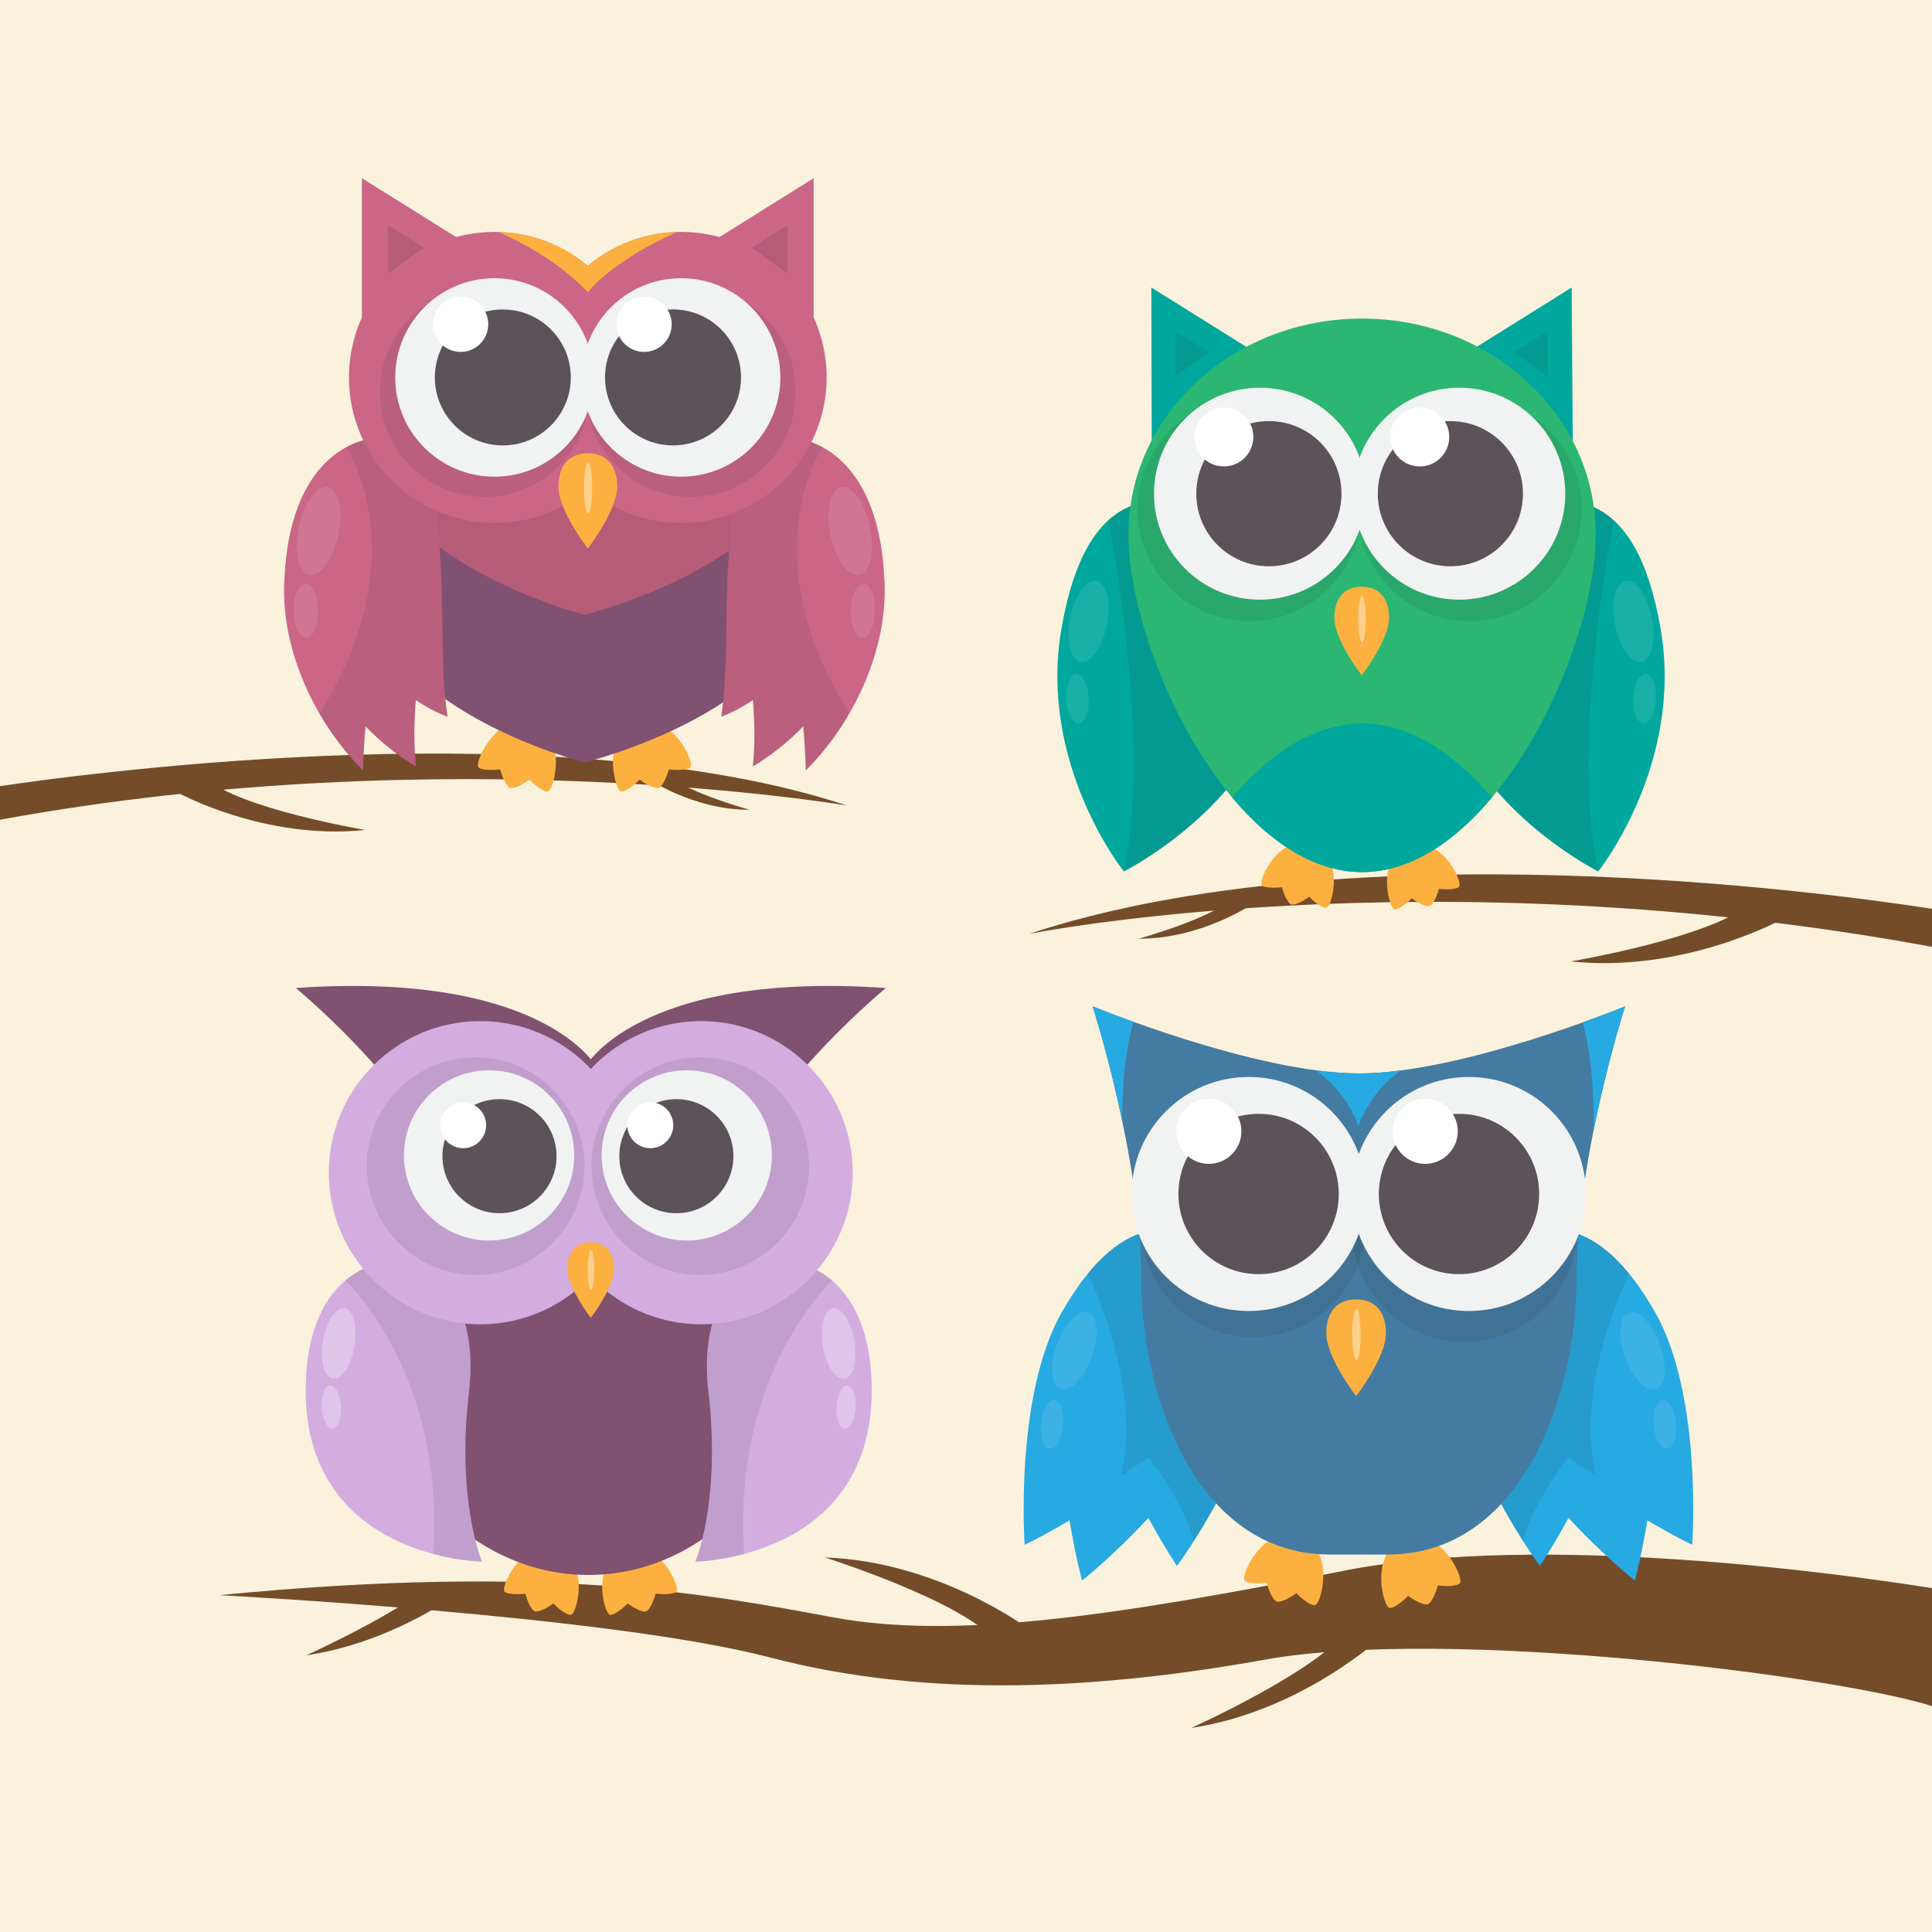 <?xml version="1.0" encoding="utf-8"?>
<!-- Generator: Adobe Illustrator 26.0.3, SVG Export Plug-In . SVG Version: 6.00 Build 0)  -->
<svg version="1.1" id="Layer_1" xmlns="http://www.w3.org/2000/svg" xmlns:xlink="http://www.w3.org/1999/xlink" x="0px" y="0px"
	 viewBox="0 0 1133.86 1133.86" style="enable-background:new 0 0 1133.86 1133.86;" xml:space="preserve">
<rect x="0" y="0" width="1133.86" height="1133.86" fill="#333333" stroke="none"/>
<style type="text/css">
	.st0{fill:#FAF2DD;}
	.st1{fill:#754C29;}
	.st2{fill:#FBB040;}
	.st3{fill:#805171;}
	.st4{fill:#D3ADE0;}
	.st5{opacity:0.1;fill:#231F20;}
	.st6{opacity:0.3;fill:#FFFFFF;}
	.st7{fill:#F1F2F2;}
	.st8{fill:#5C5259;}
	.st9{fill:#FFFFFF;}
	.st10{opacity:0.4;fill:#FFFFFF;}
	.st11{fill:#27AAE1;}
	.st12{opacity:0.1;fill:#FFFFFF;}
	.st13{fill:#447BA2;}
	.st14{fill:#00A79D;}
	.st15{fill:#2BB673;}
	.st16{fill:#B65C79;}
	.st17{fill:#CB6687;}
</style>
<g>
	
		<rect x="0" y="0" transform="matrix(-1.836970e-16 1 -1 -1.836970e-16 1133.86 1.136868e-13)" class="st0" width="1133.86" height="1133.86"/>
	<g>
		<g>
			<path class="st1" d="M792.65,954.26l20.01,4.87c0,0-47.58,45.1-113.55,54.97C699.11,1014.1,776.27,979.5,792.65,954.26z"/>
			<path class="st1" d="M583.92,962.83l19.32-7.12c0,0-52.41-39.38-119.08-41.66C484.16,914.05,564.77,939.62,583.92,962.83z"/>
			<path class="st1" d="M251.7,931.63c-28.61,20.39-72.05,39.88-72.05,39.88c36.01-5.39,66.52-21.27,86.82-34.59
				C261.16,936.14,256.17,934.31,251.7,931.63z"/>
		</g>
		<path class="st1" d="M1133.86,932.05c-49.3-7.84-228.81-33.35-345.56-10.13c-136.39,27.14-229.01,40.25-299.01,27.34
			c-70.01-12.91-165.26-32.2-360.58-13.08c0,0,228.79,11.81,323.22,36.56c94.43,24.75,195.4,18.33,290.63,1.26
			c107.29-19.23,335.16,9.48,391.31,27.28V932.05z"/>
	</g>
	<g>
		<g>
			<path class="st1" d="M120.44,456.51l-16.13,8.67c0,0,51.03,28.16,110.01,21.91C214.32,487.09,140.18,474.57,120.44,456.51z"/>
			<path class="st1" d="M389.16,452.7l-9.52,3.91c0,0,26.91,18.72,60.26,18.64C439.89,475.25,399.15,463.95,389.16,452.7z"/>
		</g>
		<path class="st1" d="M0,461.36v19.73c263.29-48.22,497.17-8.34,497.17-8.34C328.87,417.32,58.79,452.68,0,461.36z"/>
	</g>
	<g>
		<g>
			<path class="st1" d="M1027.56,529.84l18.14,9.75c0,0-57.39,31.68-123.73,24.64C921.98,564.22,1005.37,550.15,1027.56,529.84z"/>
			<path class="st1" d="M725.34,525.55l10.71,4.4c0,0-30.27,21.05-67.78,20.97C668.27,550.92,714.1,538.2,725.34,525.55z"/>
		</g>
		<path class="st1" d="M1133.86,533.36c-59.84-9.29-340.29-47.74-530.01,14.74c0,0,234.08-47.01,530.01,7.59V533.36z"/>
	</g>
	<g>
		<g>
			<path class="st2" d="M335.93,927.17c-3.88,11.07-18.62,19.71-22.05,18.51s-9.55-17.16-5.67-28.23
				c3.88-11.08,10.19-9.2,17.85-6.51C333.71,913.62,339.81,916.1,335.93,927.17z"/>
			<path class="st2" d="M309.77,911.84c-9.38,6.01-15.25,19.8-13.74,22.14c1.5,2.35,16.48,2.8,25.86-3.21
				c9.38-6.01,6.92-10.41,3.58-15.64C322.12,909.9,319.16,905.83,309.77,911.84z"/>
			<path class="st2" d="M338.23,921.81c3.58,10.55-0.45,24.98-3.08,25.88c-2.64,0.89-14.62-8.11-18.2-18.66
				c-3.58-10.55,1.09-12.46,6.96-14.45C329.79,912.59,334.65,911.26,338.23,921.81z"/>
		</g>
		<g>
			<path class="st2" d="M357.15,927.17c3.88,11.07,18.62,19.71,22.05,18.51c3.43-1.2,9.56-17.16,5.67-28.23
				c-3.88-11.08-10.19-9.2-17.85-6.51C359.38,913.62,353.27,916.1,357.15,927.17z"/>
			<path class="st2" d="M383.31,911.84c9.38,6.01,15.25,19.8,13.74,22.14c-1.5,2.35-16.48,2.8-25.86-3.21
				c-9.38-6.01-6.92-10.41-3.58-15.64C370.96,909.9,373.92,905.83,383.31,911.84z"/>
			<path class="st2" d="M354.85,921.81c-3.58,10.55,0.45,24.98,3.09,25.88c2.64,0.89,14.62-8.11,18.2-18.66
				c3.58-10.55-1.09-12.46-6.96-14.45C363.29,912.59,358.43,911.26,354.85,921.81z"/>
		</g>
		<path class="st3" d="M478.94,770.63c0,83.2-59.84,153.7-133.64,153.7c-73.81,0-133.64-70.5-133.64-153.7
			c0-83.21,59.83-103.78,133.64-103.78C419.11,666.85,478.94,687.42,478.94,770.63z"/>
		<g>
			<g>
				<g>
					<g>
						<g>
							<path class="st4" d="M511.27,806.13c-3-46.75-29.56-67.99-55.92-64.92c-26.36,3.06-44.96,29.47-39.55,76.01
								c7.43,63.97-7.72,99.3-7.72,99.3S518.26,915,511.27,806.13z"/>
						</g>
					</g>
				</g>
				<path class="st5" d="M436.75,912c-6.58-94.77,39.25-148.04,51.56-160.54c-9.67-8.21-21.34-11.6-32.97-10.24
					c-26.36,3.06-44.96,29.47-39.55,76.01c7.43,63.97-7.72,99.3-7.72,99.3S420.51,916.35,436.75,912z"/>
				<path class="st6" d="M501.43,786.93c1.92,11.4-0.65,21.34-5.75,22.2c-5.11,0.86-10.81-7.68-12.73-19.08
					c-1.93-11.4,0.65-21.34,5.76-22.2C493.81,766.99,499.51,775.53,501.43,786.93z"/>
				<path class="st6" d="M502.15,826.11c-0.45,6.94-3.33,12.42-6.44,12.22c-3.11-0.19-5.27-5.99-4.82-12.94
					c0.45-6.95,3.33-12.42,6.44-12.22C500.44,813.37,502.6,819.16,502.15,826.11z"/>
			</g>
			<g>
				<g>
					<g>
						<g>
							<path class="st4" d="M179.71,806.13c3-46.75,29.56-67.99,55.92-64.92c26.36,3.06,44.96,29.47,39.55,76.01
								c-7.43,63.97,7.72,99.3,7.72,99.3S172.72,915,179.71,806.13z"/>
						</g>
					</g>
				</g>
				<path class="st5" d="M254.23,912c6.58-94.77-39.25-148.04-51.56-160.54c9.67-8.21,21.34-11.6,32.97-10.24
					c26.36,3.06,44.96,29.47,39.55,76.01c-7.43,63.97,7.72,99.3,7.72,99.3S270.47,916.35,254.23,912z"/>
				<path class="st6" d="M189.55,786.93c-1.93,11.4,0.65,21.34,5.75,22.2c5.11,0.86,10.81-7.68,12.73-19.08
					c1.93-11.4-0.65-21.34-5.75-22.2C197.18,766.99,191.47,775.53,189.55,786.93z"/>
				<path class="st6" d="M188.83,826.11c0.45,6.94,3.33,12.42,6.44,12.22c3.11-0.19,5.27-5.99,4.82-12.94
					c-0.45-6.95-3.33-12.42-6.44-12.22C190.54,813.37,188.39,819.16,188.83,826.11z"/>
			</g>
		</g>
		<g>
			<path class="st3" d="M343.21,626.52l96.11,50.8c16.02-43.94,80.55-97.48,80.55-97.48C373.41,569.77,343.21,626.52,343.21,626.52z
				"/>
			<path class="st3" d="M350.27,626.52l-96.11,50.8c-16.02-43.94-80.55-97.48-80.55-97.48
				C320.06,569.77,350.27,626.52,350.27,626.52z"/>
			<g>
				<path class="st4" d="M281.93,777.21c-49.06,0-88.97-39.91-88.97-88.97c0-49.06,39.91-88.97,88.97-88.97
					c49.06,0,88.97,39.91,88.97,88.97C370.9,737.3,330.99,777.21,281.93,777.21z"/>
				<path class="st4" d="M411.5,777.21c-49.06,0-88.97-39.91-88.97-88.97c0-49.06,39.91-88.97,88.97-88.97
					c49.06,0,88.97,39.91,88.97,88.97C500.47,737.3,460.55,777.21,411.5,777.21z"/>
				<g>
					<g>
						<path class="st5" d="M410.95,748.24c-35.22,0-63.87-28.66-63.87-63.88c0-35.22,28.65-63.87,63.87-63.87
							c35.22,0,63.88,28.65,63.88,63.87C474.83,719.58,446.18,748.24,410.95,748.24z"/>
						<path class="st7" d="M453.02,678.09c0,27.59-22.37,49.95-49.96,49.95c-27.58,0-49.95-22.36-49.95-49.95
							s22.36-49.95,49.95-49.95C430.65,628.14,453.02,650.5,453.02,678.09z"/>
						<path class="st8" d="M430.43,678.54c0,18.49-14.98,33.48-33.48,33.48c-18.49,0-33.47-14.99-33.47-33.48
							c0-18.49,14.99-33.47,33.47-33.47C415.45,645.07,430.43,660.06,430.43,678.54z"/>
					</g>
					<path class="st9" d="M395.13,660.39c0,7.44-6.04,13.47-13.47,13.47c-7.44,0-13.47-6.03-13.47-13.47
						c0-7.44,6.03-13.47,13.47-13.47C389.1,646.92,395.13,652.96,395.13,660.39z"/>
				</g>
				<g>
					<g>
						<path class="st5" d="M279.15,748.24c35.22,0,63.87-28.66,63.87-63.88c0-35.22-28.65-63.87-63.87-63.87
							c-35.22,0-63.88,28.65-63.88,63.87C215.27,719.58,243.92,748.24,279.15,748.24z"/>
						<path class="st7" d="M237.08,678.09c0,27.59,22.37,49.95,49.96,49.95c27.58,0,49.95-22.36,49.95-49.95
							s-22.36-49.95-49.95-49.95C259.45,628.14,237.08,650.5,237.08,678.09z"/>
						<path class="st8" d="M259.67,678.54c0,18.49,14.98,33.48,33.48,33.48c18.49,0,33.47-14.99,33.47-33.48
							c0-18.49-14.99-33.47-33.47-33.47C274.65,645.07,259.67,660.06,259.67,678.54z"/>
					</g>
					<path class="st9" d="M258.36,660.39c0,7.44,6.04,13.47,13.47,13.47c7.44,0,13.47-6.03,13.47-13.47
						c0-7.44-6.03-13.47-13.47-13.47C264.39,646.92,258.36,652.96,258.36,660.39z"/>
				</g>
			</g>
			<g>
				<path class="st2" d="M360.37,744.64c0,11.13-13.66,28.73-13.66,28.73s-13.66-17.6-13.66-28.73c0-11.13,6.12-15.55,13.66-15.55
					S360.37,733.51,360.37,744.64z"/>
				<path class="st10" d="M348.78,745.23c0,6.49-0.86,11.75-1.92,11.75c-1.06,0-1.92-5.26-1.92-11.75c0-6.48,0.86-11.74,1.92-11.74
					C347.92,733.49,348.78,738.74,348.78,745.23z"/>
			</g>
		</g>
	</g>
	<g>
		<g>
			<g>
				<g>
					<path class="st11" d="M970.07,894.17c0.68,0.4,1.34,0.78,2,1.17c0.29,0.17,0.58,0.33,0.87,0.5c2.34,1.34,4.52,2.57,6.54,3.68
						c0.11,0.06,0.22,0.12,0.33,0.18c0.68,0.37,1.32,0.72,1.96,1.07c0.09,0.05,0.19,0.1,0.28,0.15c2.01,1.09,3.8,2.02,5.31,2.8
						c0.01,0,0.02,0.01,0.03,0.01c0.49,0.25,0.94,0.48,1.37,0.7c0.08,0.04,0.16,0.08,0.24,0.12c1.21,0.61,2.17,1.09,2.86,1.43
						c0.08,0.04,0.16,0.08,0.23,0.11c0.19,0.09,0.33,0.16,0.47,0.23c0.08,0.04,0.14,0.07,0.21,0.1c0.11,0.05,0.19,0.09,0.24,0.12
						c0.09,0.04,0.14,0.07,0.14,0.07s6.25-87.38-21.84-136.59c-1.03-1.8-2.06-3.54-3.1-5.22c-0.31-0.51-0.62-1-0.93-1.5
						c-0.75-1.2-1.49-2.37-2.24-3.51c-0.33-0.5-0.66-1-0.98-1.49c-0.84-1.26-1.68-2.47-2.52-3.66c-0.19-0.27-0.39-0.56-0.58-0.83
						c-1.04-1.45-2.09-2.84-3.13-4.19c-0.22-0.28-0.43-0.54-0.65-0.81c-0.84-1.05-1.67-2.08-2.51-3.06
						c-0.29-0.35-0.58-0.69-0.88-1.02c-0.83-0.95-1.65-1.87-2.48-2.76c-0.22-0.24-0.44-0.48-0.67-0.72
						c-2.12-2.24-4.24-4.27-6.35-6.09c-0.2-0.18-0.41-0.35-0.61-0.52c-0.89-0.75-1.77-1.47-2.66-2.15
						c-0.19-0.14-0.37-0.29-0.56-0.43c-2.16-1.62-4.3-3.05-6.43-4.26c-0.05-0.03-0.09-0.05-0.14-0.08c-1.02-0.58-2.03-1.1-3.04-1.59
						c-0.12-0.06-0.23-0.12-0.35-0.17c-3.23-1.53-6.42-2.61-9.57-3.28c-0.04,0-0.08-0.01-0.12-0.02c-1.05-0.22-2.09-0.4-3.13-0.52
						c0,0-0.01,0-0.01,0c-3.45-0.76-6.92-1.01-10.4-0.77c-1.93-0.15-3.89-0.2-5.89-0.13c-26.89,1.02-48.46,21.91-47.8,76.52
						c0.66,54.6,50.18,121.25,50.18,121.25s7.64-11.24,16.78-28.2c20.3,22.07,38.94,36.8,38.94,36.8s3.91-14.44,7.35-35.35
						c0.03,0.02,0.06,0.04,0.08,0.05c0.66,0.4,1.3,0.77,1.94,1.15C969.27,893.7,969.67,893.94,970.07,894.17z"/>
					<path class="st5" d="M917.69,722.14c-3.45-0.76-6.92-1.01-10.4-0.77c-1.93-0.15-3.89-0.2-5.89-0.13
						c-10.11,0.39-19.47,3.58-27.18,10.32c-2.51,8.44-4.87,17.19-6.11,24.03c-2.06,11.32-4.79,55.28-6.42,84.05
						c8.79,25.89,22.81,50.12,32.23,64.84c7.38-26.11,26.59-49.16,26.59-49.16l16.04,10.95c-9.99-45.22,8.16-94.15,19.55-118.79
						C942.97,731.39,929.94,723.65,917.69,722.14z"/>
				</g>
				<path class="st12" d="M974.16,789.13c4.47,12.37,3.53,24.02-2.11,26.02c-5.65,1.99-13.84-6.42-18.31-18.79
					c-4.47-12.38-3.52-24.02,2.12-26.02C961.5,768.34,969.7,776.76,974.16,789.13z"/>
				<path class="st12" d="M983.48,835.3c0.75,7.87-1.54,14.55-5.13,14.9c-3.59,0.35-7.11-5.75-7.87-13.64
					c-0.75-7.88,1.55-14.55,5.14-14.9C979.21,821.31,982.73,827.41,983.48,835.3z"/>
			</g>
			<g>
				<g>
					<path class="st11" d="M624.43,894.17c-0.68,0.4-1.34,0.78-2,1.17c-0.29,0.17-0.58,0.33-0.87,0.5
						c-2.34,1.34-4.52,2.57-6.54,3.68c-0.11,0.06-0.22,0.12-0.33,0.18c-0.68,0.37-1.33,0.72-1.96,1.07
						c-0.09,0.05-0.18,0.1-0.28,0.15c-2.01,1.09-3.8,2.02-5.31,2.8c-0.01,0-0.02,0.01-0.03,0.01c-0.49,0.25-0.94,0.48-1.37,0.7
						c-0.09,0.04-0.16,0.08-0.24,0.12c-1.21,0.61-2.17,1.09-2.86,1.43c-0.08,0.04-0.16,0.08-0.23,0.11
						c-0.19,0.09-0.33,0.16-0.47,0.23c-0.08,0.04-0.14,0.07-0.21,0.1c-0.11,0.05-0.19,0.09-0.24,0.12
						c-0.09,0.04-0.14,0.07-0.14,0.07s-6.25-87.38,21.84-136.59c1.03-1.8,2.06-3.54,3.1-5.22c0.31-0.51,0.62-1,0.93-1.5
						c0.75-1.2,1.5-2.37,2.24-3.51c0.33-0.5,0.66-1,0.98-1.49c0.84-1.26,1.68-2.47,2.52-3.66c0.19-0.27,0.39-0.56,0.58-0.83
						c1.05-1.45,2.09-2.84,3.14-4.19c0.22-0.28,0.43-0.54,0.65-0.81c0.84-1.05,1.67-2.08,2.51-3.06c0.29-0.35,0.58-0.69,0.88-1.02
						c0.83-0.95,1.65-1.87,2.48-2.76c0.22-0.24,0.45-0.48,0.67-0.72c2.12-2.24,4.24-4.27,6.35-6.09c0.2-0.18,0.41-0.35,0.61-0.52
						c0.89-0.75,1.77-1.47,2.66-2.15c0.18-0.14,0.37-0.29,0.56-0.43c2.16-1.62,4.3-3.05,6.43-4.26c0.05-0.03,0.09-0.05,0.14-0.08
						c1.01-0.58,2.03-1.1,3.04-1.59c0.12-0.06,0.23-0.12,0.35-0.17c3.23-1.53,6.42-2.61,9.57-3.28c0.04,0,0.08-0.01,0.12-0.02
						c1.05-0.22,2.09-0.4,3.13-0.52c0,0,0.01,0,0.01,0c3.45-0.76,6.92-1.01,10.4-0.77c1.93-0.15,3.89-0.2,5.89-0.13
						c26.89,1.02,48.46,21.91,47.8,76.52c-0.66,54.6-50.18,121.25-50.18,121.25s-7.64-11.24-16.78-28.2
						c-20.3,22.07-38.94,36.8-38.94,36.8s-3.91-14.44-7.35-35.35c-0.03,0.02-0.05,0.04-0.08,0.05c-0.66,0.4-1.3,0.77-1.94,1.15
						C625.24,893.7,624.83,893.94,624.43,894.17z"/>
					<path class="st5" d="M676.82,722.14c3.45-0.76,6.92-1.01,10.4-0.77c1.93-0.15,3.89-0.2,5.89-0.13
						c10.11,0.39,19.47,3.58,27.18,10.32c2.51,8.44,4.87,17.19,6.11,24.03c2.06,11.32,4.79,55.28,6.42,84.05
						c-8.79,25.89-22.82,50.12-32.23,64.84c-7.38-26.11-26.59-49.16-26.59-49.16l-16.04,10.95c9.99-45.22-8.16-94.15-19.55-118.79
						C651.53,731.39,664.56,723.65,676.82,722.14z"/>
				</g>
				<path class="st12" d="M620.34,789.13c-4.47,12.37-3.53,24.02,2.11,26.02c5.65,1.99,13.84-6.42,18.31-18.79
					c4.47-12.38,3.52-24.02-2.13-26.02C633.01,768.34,624.8,776.76,620.34,789.13z"/>
				<path class="st12" d="M611.02,835.3c-0.76,7.87,1.54,14.55,5.13,14.9c3.59,0.35,7.11-5.75,7.87-13.64
					c0.75-7.88-1.55-14.55-5.14-14.9C615.29,821.31,611.77,827.41,611.02,835.3z"/>
			</g>
		</g>
		<g>
			<g>
				<path class="st2" d="M772.67,920.33c-4.11,11.73-19.73,20.89-23.37,19.61c-3.64-1.28-10.13-18.18-6.01-29.91
					c4.11-11.74,10.8-9.75,18.91-6.9C770.31,905.97,776.78,908.59,772.67,920.33z"/>
				<path class="st2" d="M744.95,904.07c-9.94,6.37-16.16,20.99-14.57,23.47c1.6,2.48,17.47,2.96,27.41-3.4
					c9.95-6.37,7.34-11.04,3.79-16.57C758.04,902.03,754.9,897.71,744.95,904.07z"/>
				<path class="st2" d="M775.11,914.64c3.79,11.17-0.48,26.48-3.27,27.42c-2.79,0.95-15.49-8.59-19.28-19.77
					c-3.79-11.19,1.15-13.2,7.38-15.31C766.16,904.87,771.31,903.46,775.11,914.64z"/>
			</g>
			<g>
				<path class="st2" d="M814.56,921.89c4.11,11.73,19.74,20.89,23.37,19.61c3.64-1.28,10.13-18.18,6.02-29.91
					c-4.12-11.74-10.8-9.75-18.92-6.9C816.92,907.53,810.45,910.16,814.56,921.89z"/>
				<path class="st2" d="M842.28,905.64c9.94,6.37,16.16,20.98,14.57,23.46c-1.59,2.48-17.47,2.96-27.41-3.41
					c-9.94-6.37-7.34-11.03-3.79-16.57C829.19,903.59,832.33,899.27,842.28,905.64z"/>
				<path class="st2" d="M812.12,916.2c-3.79,11.18,0.48,26.48,3.27,27.43c2.79,0.95,15.49-8.59,19.28-19.77
					c3.8-11.18-1.15-13.19-7.38-15.31C821.07,906.43,815.92,905.02,812.12,916.2z"/>
			</g>
		</g>
		<g>
			<path class="st13" d="M797.5,629.98c-60.55,0-156.25-39.39-156.25-39.39s28.45,88.28,28.45,159.05
				c0,70.76,32.83,162.7,110.9,162.7h33.8c78.06,0,110.9-91.93,110.9-162.7c0-70.77,28.45-159.05,28.45-159.05
				S858.06,629.98,797.5,629.98z"/>
			<path class="st11" d="M822.23,628.2c-11.36,8.03-20.17,19.42-24.99,32.73c-4.84-13.36-13.71-24.78-25.13-32.82
				c8.87,1.18,17.43,1.86,25.39,1.86C805.26,629.98,813.6,629.33,822.23,628.2z M935.04,664.47c8.24-41.37,18.71-73.89,18.71-73.89
				s-9.69,3.99-24.83,9.42C931.94,611.56,936.07,633.51,935.04,664.47z M658.67,658.16c-0.33-27.98,3.55-47.86,6.37-58.53
				c-14.55-5.24-23.79-9.04-23.79-9.04S650.67,619.84,658.67,658.16z"/>
		</g>
		<path class="st2" d="M813.4,782.53c0,14.26-17.51,36.83-17.51,36.83s-17.5-22.57-17.5-36.83c0-14.27,7.84-19.93,17.5-19.93
			C805.56,762.6,813.4,768.26,813.4,782.53z"/>
		<g>
			<g>
				<path class="st5" d="M801.38,718.84c0,36.42-29.52,65.94-65.95,65.94c-36.42,0-65.95-29.52-65.95-65.94
					c0-36.42,29.53-65.94,65.95-65.94C771.86,652.9,801.38,682.42,801.38,718.84z"/>
				<path class="st5" d="M925.42,721.61c0,36.42-29.53,65.94-65.95,65.94c-36.42,0-65.94-29.52-65.94-65.94
					c0-36.42,29.52-65.94,65.94-65.94C895.89,655.67,925.42,685.19,925.42,721.61z"/>
				<path class="st7" d="M801.54,700.73c0,37.94-30.75,68.69-68.69,68.69c-37.93,0-68.69-30.75-68.69-68.69
					c0-37.94,30.76-68.68,68.69-68.68C770.79,632.04,801.54,662.79,801.54,700.73z"/>
				<path class="st7" d="M930.74,700.73c0,37.94-30.76,68.69-68.69,68.69c-37.94,0-68.69-30.75-68.69-68.69
					c0-37.94,30.75-68.68,68.69-68.68C899.99,632.04,930.74,662.79,930.74,700.73z"/>
				<path class="st8" d="M903.31,700.73c0,25.98-21.07,47.05-47.05,47.05c-25.98,0-47.04-21.06-47.04-47.05
					c0-25.98,21.06-47.04,47.04-47.04C882.24,653.69,903.31,674.75,903.31,700.73z"/>
				<path class="st8" d="M785.69,700.73c0,25.98-21.07,47.05-47.05,47.05c-25.98,0-47.04-21.06-47.04-47.05
					c0-25.98,21.06-47.04,47.04-47.04C764.63,653.69,785.69,674.75,785.69,700.73z"/>
				<path class="st9" d="M728.55,663.93c0,10.55-8.56,19.12-19.12,19.12c-10.56,0-19.13-8.57-19.13-19.12
					c0-10.57,8.57-19.13,19.13-19.13C719.99,644.8,728.55,653.36,728.55,663.93z"/>
				<path class="st9" d="M855.54,663.93c0,10.55-8.56,19.12-19.13,19.12c-10.56,0-19.12-8.57-19.12-19.12
					c0-10.57,8.56-19.13,19.12-19.13C846.98,644.8,855.54,653.36,855.54,663.93z"/>
			</g>
			<path class="st10" d="M798.53,783.28c0,8.31-1.1,15.05-2.46,15.05c-1.36,0-2.46-6.74-2.46-15.05c0-8.31,1.1-15.05,2.46-15.05
				C797.44,768.23,798.53,774.97,798.53,783.28z"/>
		</g>
	</g>
	<g>
		<g>
			<g>
				<g>
					<path class="st14" d="M974.63,369.24c-14.54-84.76-55.87-81.9-93.83-68.88c-37.97,13.02-50.1,68.82-27.1,124.63
						c23.01,55.82,84.29,86.44,84.29,86.44S988.26,448.69,974.63,369.24z"/>
				</g>
				<path class="st5" d="M947.07,305.35c-18.8-17.07-43.16-12.91-66.27-4.99c-37.97,13.02-50.1,68.82-27.1,124.63
					c22.98,55.75,84.14,86.36,84.28,86.43C922.89,442.87,941.91,332.62,947.07,305.35z"/>
				<path class="st12" d="M969.49,362.57c2.61,13.1-0.12,24.66-6.09,25.8c-5.97,1.15-12.92-8.54-15.53-21.65
					c-2.61-13.11,0.12-24.66,6.09-25.8C959.94,339.77,966.9,349.46,969.49,362.57z"/>
				<path class="st12" d="M971.82,410.34c-0.44,8.03-3.77,14.38-7.42,14.19c-3.66-0.2-6.26-6.86-5.82-14.9
					c0.45-8.03,3.77-14.37,7.43-14.18C969.66,395.65,972.27,402.31,971.82,410.34z"/>
			</g>
			<g>
				<g>
					<path class="st14" d="M622.9,369.24c14.54-84.76,55.87-81.9,93.83-68.88c37.97,13.02,50.1,68.82,27.1,124.63
						c-23.01,55.82-84.29,86.44-84.29,86.44S609.28,448.69,622.9,369.24z"/>
				</g>
				<path class="st5" d="M650.46,305.35c18.8-17.07,43.16-12.91,66.27-4.99c37.97,13.02,50.1,68.82,27.1,124.63
					c-22.98,55.75-84.14,86.36-84.28,86.43C674.65,442.87,655.62,332.62,650.46,305.35z"/>
				<path class="st12" d="M628.04,362.57c-2.61,13.1,0.12,24.66,6.09,25.8c5.97,1.15,12.92-8.54,15.53-21.65
					c2.61-13.11-0.12-24.66-6.09-25.8C637.59,339.77,630.64,349.46,628.04,362.57z"/>
				<path class="st12" d="M625.71,410.34c0.44,8.03,3.77,14.38,7.42,14.19c3.66-0.2,6.26-6.86,5.82-14.9
					c-0.45-8.03-3.77-14.37-7.43-14.18C627.88,395.65,625.27,402.31,625.71,410.34z"/>
			</g>
		</g>
		<g>
			<g>
				<path class="st2" d="M779.23,512.82c-3.77,10.75-18.08,19.15-21.42,17.98c-3.34-1.17-9.28-16.66-5.51-27.42
					c3.77-10.76,9.9-8.93,17.34-6.33C777.08,499.66,783,502.07,779.23,512.82z"/>
				<path class="st2" d="M753.83,497.92c-9.11,5.83-14.81,19.23-13.35,21.51c1.46,2.28,16.01,2.71,25.12-3.12
					c9.12-5.84,6.73-10.11,3.48-15.19C765.83,496.05,762.95,492.09,753.83,497.92z"/>
				<path class="st2" d="M781.47,507.61c3.48,10.24-0.43,24.27-3,25.14c-2.56,0.87-14.2-7.87-17.67-18.12
					c-3.48-10.25,1.05-12.1,6.76-14.04C773.27,498.66,777.99,497.36,781.47,507.61z"/>
			</g>
			<g>
				<path class="st2" d="M817.63,513.75c3.77,10.75,18.09,19.15,21.42,17.98c3.34-1.17,9.28-16.67,5.51-27.42
					c-3.77-10.76-9.9-8.93-17.34-6.33C819.79,500.59,813.86,503,817.63,513.75z"/>
				<path class="st2" d="M843.04,498.86c9.11,5.83,14.81,19.23,13.35,21.51c-1.46,2.27-16.01,2.71-25.12-3.12
					c-9.11-5.84-6.72-10.11-3.47-15.19C831.04,496.98,833.92,493.02,843.04,498.86z"/>
				<path class="st2" d="M815.4,508.55c-3.47,10.24,0.44,24.27,3,25.13c2.56,0.87,14.2-7.87,17.68-18.12
					c3.48-10.25-1.06-12.1-6.76-14.03C823.59,499.59,818.87,498.29,815.4,508.55z"/>
			</g>
		</g>
		<g>
			<g>
				<polygon class="st14" points="922.38,168.73 863.19,205.72 923.11,270.12 				"/>
				<polygon class="st5" points="888.57,206.62 908.17,194.37 908.17,220.89 				"/>
			</g>
			<g>
				<polygon class="st14" points="675.7,168.73 734.88,205.72 675.96,265.77 				"/>
				<polygon class="st5" points="689.9,194.37 709.5,206.62 689.9,220.9 				"/>
			</g>
		</g>
		<g>
			<path class="st15" d="M936.48,313.52c0,69.9-61.38,198.31-137.1,198.31c-75.72,0-137.1-128.41-137.1-198.31
				c0-69.9,61.38-126.56,137.1-126.56C875.1,186.96,936.48,243.62,936.48,313.52z"/>
			<path class="st14" d="M799.38,424.62c-27.85,0-53.9,17.34-76.2,43.43c21.79,25.97,48,43.79,76.2,43.79
				c28.2,0,54.41-17.82,76.2-43.79C853.28,441.95,827.23,424.62,799.38,424.62z"/>
		</g>
		<g>
			<g>
				<path class="st2" d="M815.2,362.59c0,13.07-16.05,33.75-16.05,33.75s-16.04-20.68-16.04-33.75c0-13.07,7.18-18.27,16.04-18.27
					C808.02,344.32,815.2,349.51,815.2,362.59z"/>
				<ellipse class="st10" cx="799.33" cy="363.28" rx="2.25" ry="13.79"/>
			</g>
			<g>
				<path class="st5" d="M799.09,298.85c0,36.3-29.43,65.73-65.73,65.73c-36.3,0-65.73-29.43-65.73-65.73
					c0-36.3,29.43-65.73,65.73-65.73C769.66,233.12,799.09,262.55,799.09,298.85z"/>
				<path class="st7" d="M801.65,289.74c0,34.35-27.85,62.2-62.2,62.2c-34.35,0-62.2-27.85-62.2-62.2c0-34.35,27.85-62.2,62.2-62.2
					C773.8,227.55,801.65,255.39,801.65,289.74z"/>
				<path class="st5" d="M928.29,298.85c0,36.3-29.43,65.73-65.73,65.73c-36.3,0-65.73-29.43-65.73-65.73
					c0-36.3,29.43-65.73,65.73-65.73C898.86,233.12,928.29,262.55,928.29,298.85z"/>
				<path class="st7" d="M918.64,289.74c0,34.35-27.85,62.2-62.2,62.2c-34.35,0-62.2-27.85-62.2-62.2c0-34.35,27.85-62.2,62.2-62.2
					C890.79,227.55,918.64,255.39,918.64,289.74z"/>
				<path class="st8" d="M893.8,289.74c0,23.53-19.07,42.6-42.6,42.6c-23.53,0-42.59-19.07-42.59-42.6
					c0-23.52,19.07-42.6,42.59-42.6C874.72,247.15,893.8,266.22,893.8,289.74z"/>
				
					<ellipse transform="matrix(1 -0.025 0.025 1 -6.971 21.351)" class="st8" cx="851.2" cy="289.74" rx="16.5" ry="16.5"/>
				<path class="st8" d="M787.29,289.74c0,23.53-19.07,42.6-42.6,42.6c-23.53,0-42.6-19.07-42.6-42.6c0-23.52,19.07-42.6,42.6-42.6
					C768.22,247.15,787.29,266.22,787.29,289.74z"/>
				
					<ellipse transform="matrix(0.23 -0.973 0.973 0.23 291.606 947.948)" class="st8" cx="744.7" cy="289.74" rx="16.5" ry="16.5"/>
				<path class="st9" d="M735.56,256.42c0,9.57-7.76,17.32-17.32,17.32c-9.56,0-17.32-7.75-17.32-17.32
					c0-9.56,7.76-17.32,17.32-17.32C727.81,239.1,735.56,246.85,735.56,256.42z"/>
				<path class="st9" d="M850.54,256.42c0,9.57-7.75,17.32-17.32,17.32c-9.56,0-17.32-7.75-17.32-17.32
					c0-9.56,7.75-17.32,17.32-17.32C842.79,239.1,850.54,246.85,850.54,256.42z"/>
			</g>
		</g>
	</g>
	<g>
		<g>
			<path class="st2" d="M322.38,443.07c-4.05,11.56-19.44,20.58-23.02,19.33c-3.58-1.26-9.98-17.91-5.92-29.47
				c4.05-11.56,10.64-9.6,18.63-6.8C320.06,428.93,326.43,431.51,322.38,443.07z"/>
			<path class="st2" d="M295.07,427.06c-9.79,6.27-15.92,20.67-14.35,23.12c1.57,2.44,17.21,2.91,27-3.36
				c9.8-6.27,7.23-10.87,3.73-16.32C307.97,425.04,304.87,420.79,295.07,427.06z"/>
			<path class="st2" d="M324.78,437.47c3.73,11.01-0.47,26.09-3.22,27.02c-2.75,0.93-15.26-8.46-19-19.47
				c-3.74-11.02,1.14-13,7.27-15.09C315.97,427.85,321.04,426.45,324.78,437.47z"/>
		</g>
		<g>
			<path class="st2" d="M363.65,443.07c4.05,11.56,19.44,20.58,23.02,19.33c3.59-1.26,9.98-17.91,5.93-29.47
				c-4.05-11.56-10.64-9.6-18.64-6.8C365.97,428.93,359.6,431.51,363.65,443.07z"/>
			<path class="st2" d="M390.95,427.06c9.79,6.27,15.92,20.67,14.35,23.12c-1.57,2.44-17.2,2.91-27-3.36
				c-9.8-6.27-7.23-10.87-3.73-16.32C378.06,425.04,381.16,420.79,390.95,427.06z"/>
			<path class="st2" d="M361.24,437.47c-3.73,11.01,0.47,26.09,3.22,27.02c2.75,0.93,15.26-8.46,19-19.47
				c3.74-11.02-1.14-13-7.27-15.09C370.06,427.85,364.98,426.45,361.24,437.47z"/>
		</g>
		<g>
			<path class="st3" d="M473.26,338.51c0,77.03-130.21,108.94-130.21,108.94S216.7,415.54,216.7,338.51
				c0-77.03,57.43-139.48,128.28-139.48C415.83,199.03,473.26,261.48,473.26,338.51z"/>
			<path class="st16" d="M344.98,206.28c-52.37,0-97.41,34.13-117.34,83.04c30.69,50.05,115.41,71.46,115.41,71.46
				s87.68-21.49,119.13-71.78C442.19,240.26,397.23,206.28,344.98,206.28z"/>
		</g>
		<g>
			<g>
				<path class="st17" d="M471.41,426.3c0.75,8.58,1.29,17.19,1.51,25.87c29.22-29.24,49.23-73.5,45.97-114.45
					c-4.04-75.05-49.01-79.85-49.01-79.85l-0.03,0.09c-5.41-0.77-11.16,0.04-17.18,2.99c-12.7,6.23-19.08,19.43-21.65,33.56
					c-3.1,12.84-3.01,28.08-3.62,36.56c-2.15,29.83,0.33,59.72-4.14,89.59c6.62-2.56,12.85-5.89,18.62-9.81
					c1.02,12.78,1.28,25.68-0.05,38.95C452.4,443.56,462.43,435.55,471.41,426.3z"/>
				<path class="st5" d="M441.82,449.8c10.57-6.24,20.61-14.26,29.58-23.5c0.75,8.58,1.29,17.19,1.51,25.87
					c9.69-9.7,18.36-21.06,25.52-33.4c-51.61-82.66-24.84-140.93-15.77-156.37c-7.3-3.95-12.78-4.54-12.78-4.54l-0.03,0.09
					c-5.41-0.77-11.16,0.04-17.18,2.99c-12.7,6.23-19.08,19.43-21.65,33.56c-3.1,12.84-3.01,28.08-3.62,36.56
					c-2.15,29.83,0.33,59.72-4.14,89.59c6.62-2.56,12.85-5.89,18.62-9.81C442.9,423.63,443.15,436.54,441.82,449.8z"/>
				<path class="st12" d="M510.56,309.2c3.04,14.28,0.32,26.96-6.07,28.32c-6.4,1.36-14.04-9.11-17.08-23.39
					c-3.04-14.28-0.31-26.95,6.08-28.31C499.88,284.45,507.52,294.92,510.56,309.2z"/>
				<path class="st12" d="M513.55,358.59c-0.19,8.79-3.54,15.84-7.48,15.75c-3.94-0.09-6.97-7.28-6.78-16.07
					c0.19-8.79,3.54-15.84,7.48-15.75C510.71,342.61,513.75,349.8,513.55,358.59z"/>
			</g>
			<g>
				<path class="st17" d="M214.51,426.3c-0.75,8.58-1.29,17.19-1.5,25.87c-29.22-29.24-49.23-73.5-45.97-114.45
					c4.04-75.05,49.01-79.85,49.01-79.85l0.03,0.09c5.41-0.77,11.16,0.04,17.18,2.99c12.7,6.23,19.08,19.43,21.65,33.56
					c3.1,12.84,3.01,28.08,3.62,36.56c2.15,29.83-0.33,59.72,4.14,89.59c-6.62-2.56-12.85-5.89-18.62-9.81
					c-1.02,12.78-1.28,25.68,0.05,38.95C233.52,443.56,223.48,435.55,214.51,426.3z"/>
				<path class="st5" d="M244.09,449.8c-10.57-6.24-20.61-14.26-29.58-23.5c-0.75,8.58-1.29,17.19-1.5,25.87
					c-9.69-9.7-18.36-21.06-25.52-33.4c51.61-82.66,24.84-140.93,15.77-156.37c7.3-3.95,12.78-4.54,12.78-4.54l0.03,0.09
					c5.41-0.77,11.16,0.04,17.18,2.99c12.7,6.23,19.08,19.43,21.65,33.56c3.1,12.84,3.01,28.08,3.62,36.56
					c2.15,29.83-0.33,59.72,4.14,89.59c-6.62-2.56-12.85-5.89-18.62-9.81C243.02,423.63,242.76,436.54,244.09,449.8z"/>
				<path class="st12" d="M175.36,309.2c-3.04,14.28-0.32,26.96,6.08,28.32c6.39,1.36,14.04-9.11,17.08-23.39
					c3.04-14.28,0.31-26.95-6.08-28.31C186.04,284.45,178.39,294.92,175.36,309.2z"/>
				<path class="st12" d="M172.36,358.59c0.19,8.79,3.54,15.84,7.48,15.75c3.94-0.09,6.97-7.28,6.78-16.07
					c-0.2-8.79-3.54-15.84-7.48-15.75C175.2,342.61,172.17,349.8,172.36,358.59z"/>
			</g>
		</g>
		<g>
			<g>
				<polygon class="st17" points="477.54,104.57 413.93,144.32 477.54,190.64 				"/>
				<polygon class="st16" points="441.2,145.29 462.26,132.12 462.26,160.63 				"/>
				<polygon class="st17" points="212.4,104.57 276.01,144.32 212.4,190.64 				"/>
				<polygon class="st16" points="227.67,132.12 248.74,145.29 227.67,160.63 				"/>
				<path class="st17" d="M399.74,136.1c-20.83,0-39.93,7.51-54.77,19.94c-14.84-12.43-33.94-19.94-54.77-19.94
					c-47.1,0-85.41,38.32-85.41,85.41c0,47.1,38.32,85.41,85.41,85.41c20.83,0,39.93-7.5,54.77-19.94
					c14.84,12.44,33.94,19.94,54.77,19.94c47.1,0,85.41-38.32,85.41-85.41C485.15,174.42,446.84,136.1,399.74,136.1z"/>
				<path class="st5" d="M346.03,230.04c0,33.99-27.56,61.55-61.55,61.55c-33.99,0-61.55-27.56-61.55-61.55
					c0-33.99,27.56-61.55,61.55-61.55C318.48,168.49,346.03,196.05,346.03,230.04z"/>
				<path class="st7" d="M348.43,221.52c0,32.16-26.08,58.24-58.24,58.24c-32.16,0-58.24-26.07-58.24-58.24s26.08-58.24,58.24-58.24
					C322.36,163.28,348.43,189.35,348.43,221.52z"/>
				<path class="st5" d="M467.01,230.04c0,33.99-27.56,61.55-61.55,61.55c-33.99,0-61.55-27.56-61.55-61.55
					c0-33.99,27.56-61.55,61.55-61.55C439.46,168.49,467.01,196.05,467.01,230.04z"/>
				<path class="st7" d="M457.98,221.52c0,32.16-26.07,58.24-58.24,58.24s-58.24-26.07-58.24-58.24s26.08-58.24,58.24-58.24
					S457.98,189.35,457.98,221.52z"/>
				
					<ellipse transform="matrix(1 -0.024 0.024 1 -5.158 9.456)" class="st8" cx="394.83" cy="221.52" rx="39.89" ry="39.89"/>
				<path class="st8" d="M394.83,236.97c-8.52,0-15.45-6.93-15.45-15.45s6.93-15.45,15.45-15.45c8.52,0,15.45,6.93,15.45,15.45
					S403.35,236.97,394.83,236.97z"/>
				<path class="st8" d="M334.99,221.52c0,22.03-17.86,39.89-39.89,39.89c-22.03,0-39.89-17.86-39.89-39.89
					c0-22.03,17.86-39.89,39.89-39.89C317.13,181.63,334.99,199.49,334.99,221.52z"/>
				<path class="st8" d="M295.1,236.97c-8.52,0-15.45-6.93-15.45-15.45s6.93-15.45,15.45-15.45c8.52,0,15.45,6.93,15.45,15.45
					S303.62,236.97,295.1,236.97z"/>
				<path class="st9" d="M286.55,190.31c0,8.96-7.26,16.22-16.22,16.22s-16.22-7.26-16.22-16.22c0-8.95,7.26-16.22,16.22-16.22
					S286.55,181.36,286.55,190.31z"/>
				<path class="st9" d="M394.21,190.31c0,8.96-7.26,16.22-16.21,16.22c-8.96,0-16.22-7.26-16.22-16.22
					c0-8.95,7.26-16.22,16.22-16.22C386.95,174.1,394.21,181.36,394.21,190.31z"/>
				<path class="st2" d="M362.22,285.65c0,14.05-17.25,36.28-17.25,36.28s-17.24-22.23-17.24-36.28c0-14.05,7.72-19.63,17.24-19.63
					C354.49,266.02,362.22,271.6,362.22,285.65z"/>
				<path class="st2" d="M397.37,136.16c-19.91,0.55-38.13,7.93-52.4,19.89c-14.27-11.96-32.49-19.34-52.4-19.89
					c35.21,15.4,52.4,35.38,52.4,35.38S357.75,153.98,397.37,136.16z"/>
			</g>
			<path class="st10" d="M347.57,286.39c0,8.19-1.08,14.83-2.42,14.83c-1.34,0-2.42-6.64-2.42-14.83c0-8.19,1.08-14.82,2.42-14.82
				C346.49,271.57,347.57,278.21,347.57,286.39z"/>
		</g>
	</g>
</g>
</svg>
